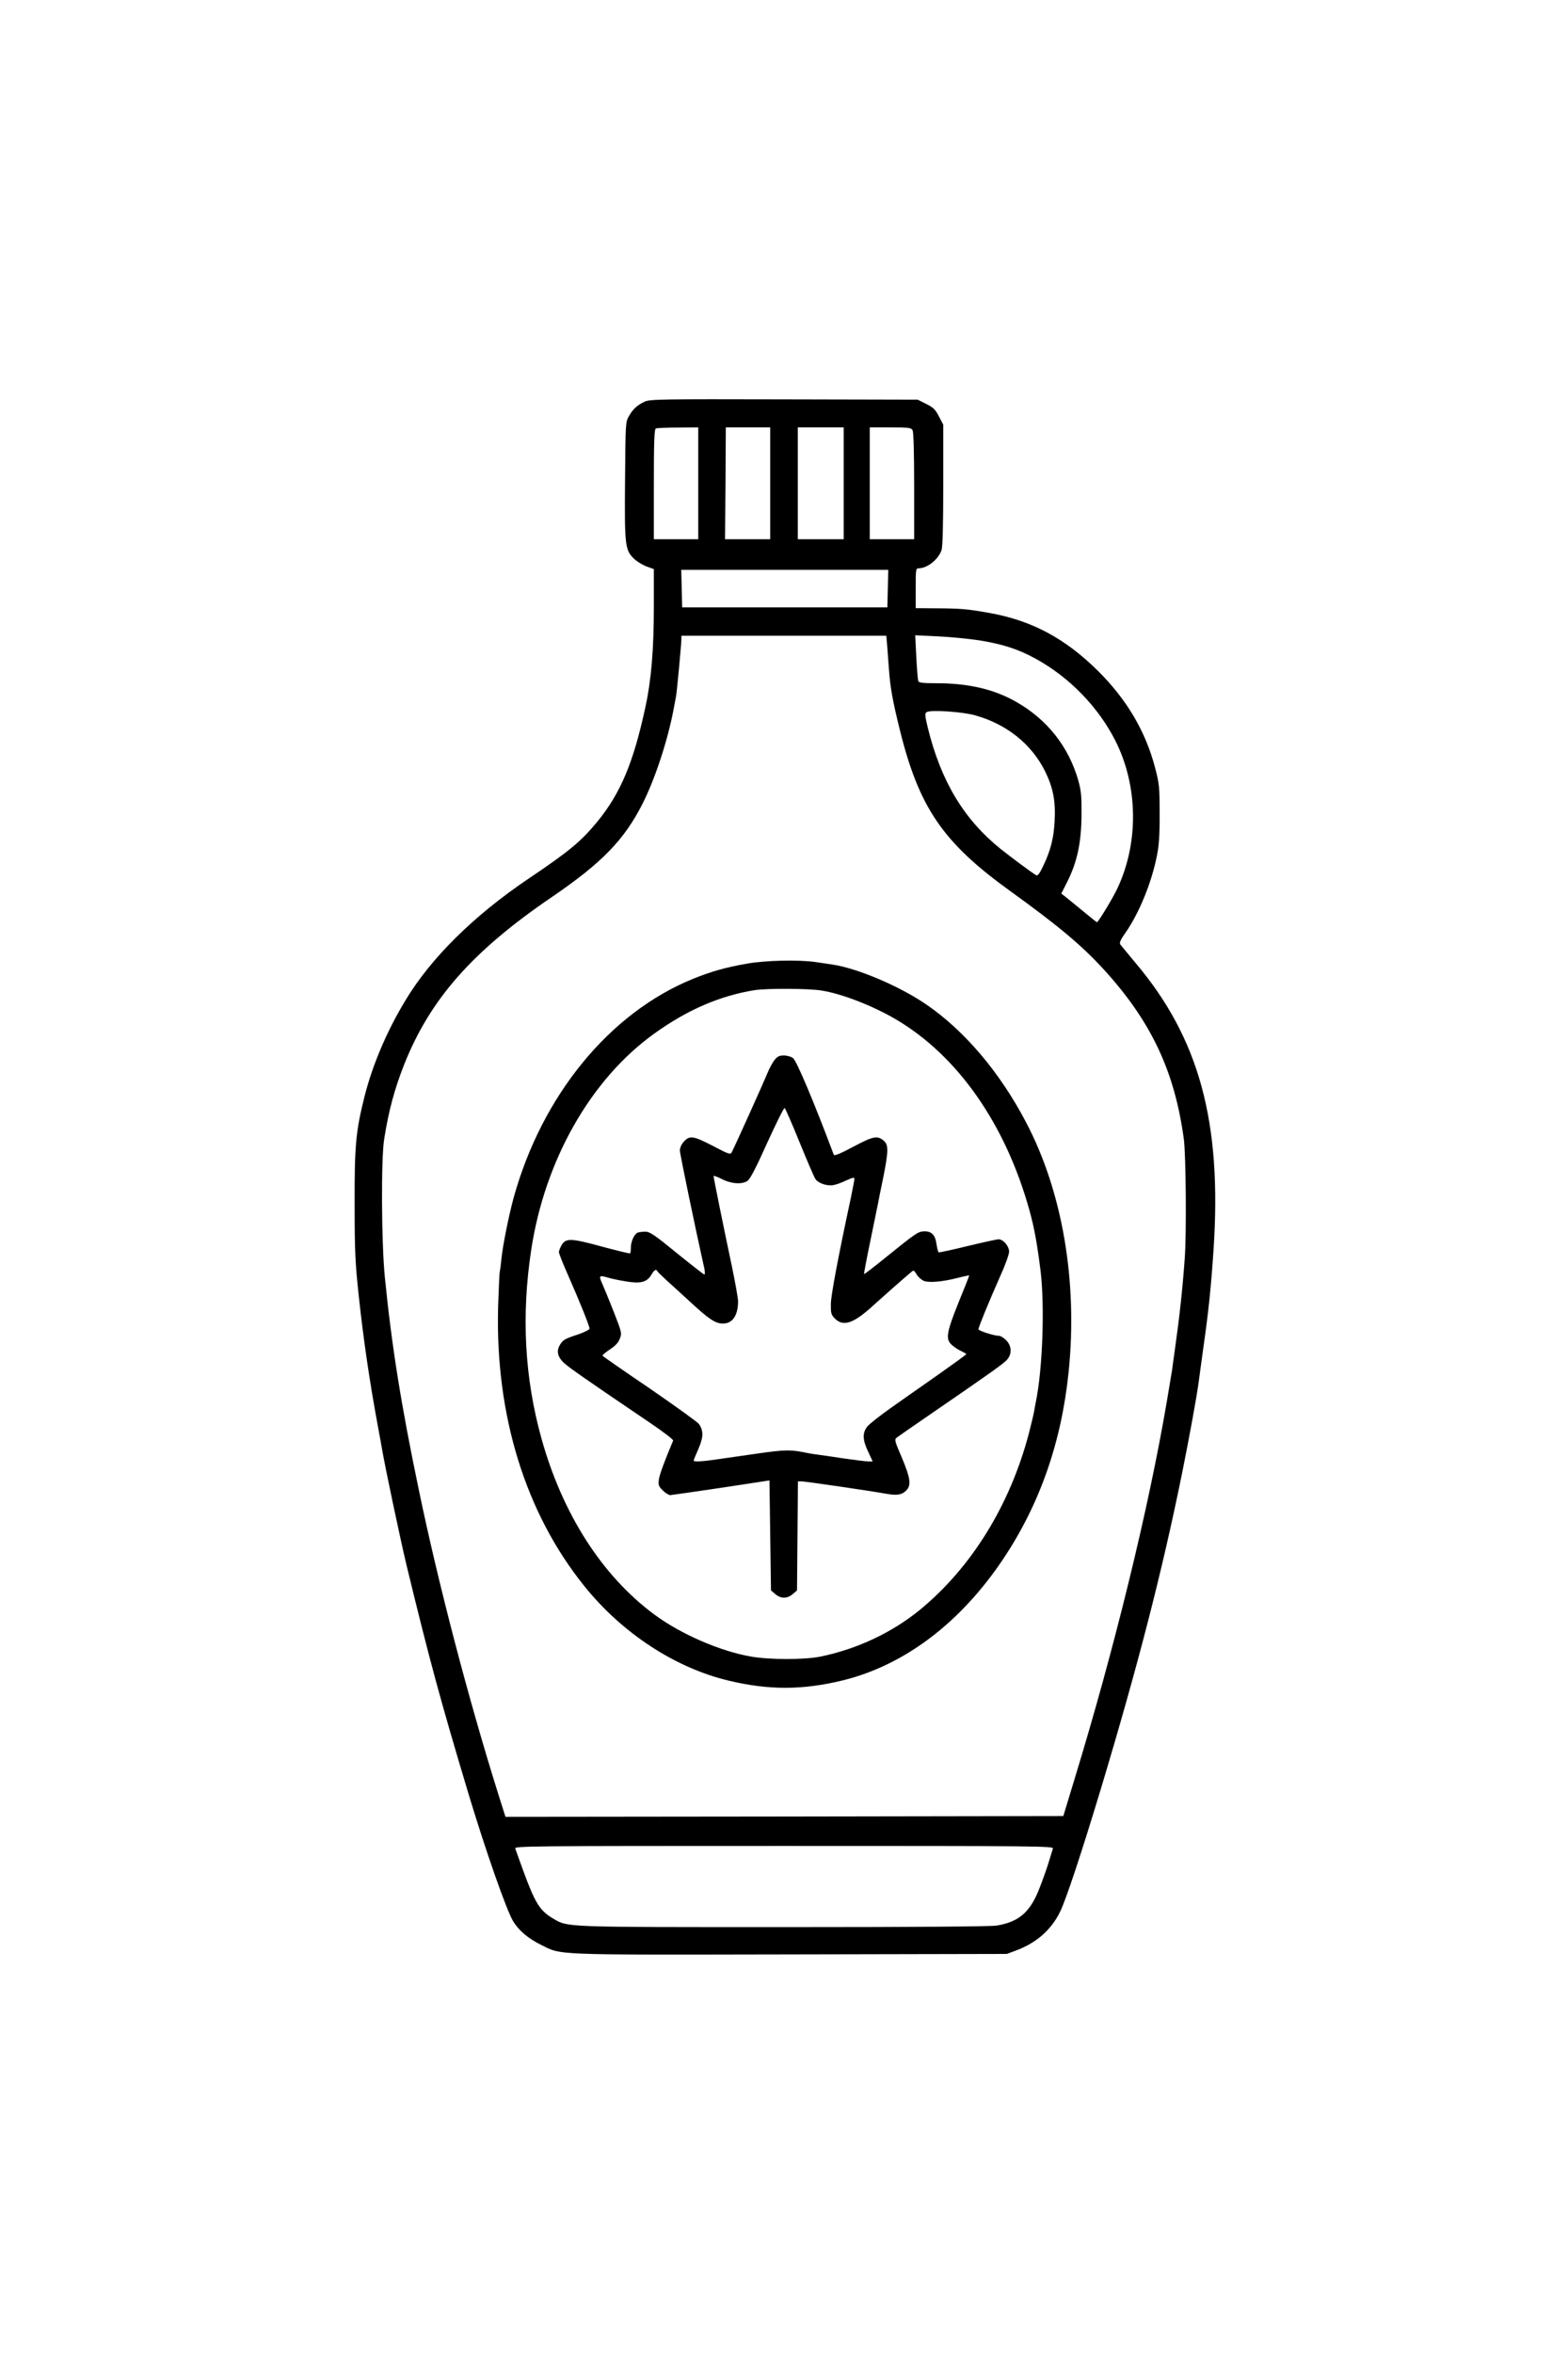 <?xml version="1.0" standalone="no"?>
<!DOCTYPE svg PUBLIC "-//W3C//DTD SVG 20010904//EN"
 "http://www.w3.org/TR/2001/REC-SVG-20010904/DTD/svg10.dtd">
<svg version="1.0" xmlns="http://www.w3.org/2000/svg"
 width="1024pt" height="1536pt" viewBox="0 0 1024 1536"
 preserveAspectRatio="xMidYMid meet">
<g transform="translate(0,1536) scale(0.1,-0.1)"
fill="#000000" stroke="none">
<path d="M4210 12738 c-49 -23 -75 -47 -102 -93 -23 -40 -23 -43 -26 -413 -4
-430 0 -462 56 -517 20 -20 58 -43 85 -53 l47 -17 0 -245 c0 -280 -17 -482
-55 -655 -78 -363 -162 -563 -315 -750 -105 -127 -182 -192 -450 -372 -356
-240 -637 -518 -802 -793 -122 -201 -216 -424 -267 -626 -58 -231 -66 -323
-65 -709 0 -306 4 -381 27 -595 30 -281 71 -559 122 -835 13 -71 27 -146 30
-165 19 -113 119 -586 160 -758 149 -614 219 -873 401 -1480 113 -376 254
-779 296 -845 39 -62 96 -110 180 -152 139 -69 57 -66 1628 -63 l1415 3 62 23
c133 50 229 135 287 254 39 82 137 376 263 793 246 817 403 1429 532 2065 45
221 99 516 110 605 6 44 19 143 30 220 35 246 50 395 66 635 56 834 -93 1382
-510 1875 -49 59 -94 113 -99 120 -7 10 2 31 32 73 91 130 173 330 208 509 13
65 18 136 17 273 0 173 -2 193 -30 300 -62 236 -184 443 -372 630 -215 213
-434 330 -711 379 -141 25 -180 29 -347 30 l-133 1 0 130 c0 121 1 130 19 130
57 0 129 58 150 119 7 23 11 160 11 426 l0 393 -28 53 c-23 45 -36 59 -83 82
l-56 28 -873 2 c-801 2 -877 1 -910 -15z m350 -533 l0 -365 -145 0 -145 0 0
359 c0 278 3 360 13 364 6 3 72 6 145 6 l132 1 0 -365z m470 0 l0 -365 -147 0
-148 0 3 365 2 365 145 0 145 0 0 -365z m480 0 l0 -365 -150 0 -150 0 0 365 0
365 150 0 150 0 0 -365z m450 346 c6 -13 10 -146 10 -365 l0 -346 -145 0 -145
0 0 365 0 365 135 0 c123 0 135 -2 145 -19z m-162 -1033 l-3 -123 -670 0 -670
0 -3 123 -3 122 676 0 676 0 -3 -122z m-4 -375 c3 -38 8 -104 11 -148 9 -126
24 -207 71 -398 126 -509 281 -736 719 -1052 315 -227 470 -357 612 -512 310
-339 464 -665 524 -1108 14 -102 18 -624 6 -780 -15 -208 -35 -387 -63 -585
-8 -58 -17 -121 -19 -140 -3 -19 -19 -116 -36 -215 -119 -698 -342 -1610 -602
-2460 l-73 -240 -1822 -3 -1821 -2 -45 142 c-195 621 -392 1372 -520 1988
-117 560 -178 944 -223 1395 -22 222 -25 772 -4 900 30 189 68 327 130 485
170 428 446 741 966 1095 327 223 472 373 592 610 81 161 163 409 202 615 6
30 13 69 16 85 6 32 34 335 35 373 l0 22 669 0 669 0 6 -67z m601 37 c154 -25
257 -58 372 -122 219 -121 405 -313 517 -533 149 -295 154 -666 13 -965 -30
-64 -125 -220 -133 -220 -3 0 -44 33 -92 73 -48 39 -99 81 -114 93 l-27 21 40
79 c64 129 90 251 92 429 1 129 -2 161 -21 230 -63 221 -203 398 -405 513
-145 83 -312 122 -523 122 -86 0 -113 3 -117 14 -3 7 -9 78 -13 156 l-7 143
149 -7 c82 -4 203 -16 269 -26z m-25 -490 c205 -58 366 -187 454 -363 54 -109
71 -197 63 -332 -6 -108 -26 -186 -72 -283 -24 -52 -38 -71 -47 -66 -34 20
-161 115 -233 172 -240 193 -390 442 -476 792 -19 78 -20 93 -8 101 24 17 235
3 319 -21z m506 -7397 c-3 -10 -15 -49 -27 -88 -11 -38 -39 -116 -61 -172 -60
-155 -133 -219 -280 -243 -41 -6 -529 -10 -1393 -10 -1445 0 -1405 -1 -1501
55 -89 52 -119 100 -199 319 -24 67 -47 129 -50 139 -7 16 81 17 1755 17 1673
0 1761 -1 1756 -17z"/>
<path d="M4875 9069 c-140 -25 -229 -50 -350 -99 -545 -222 -986 -761 -1171
-1430 -31 -114 -71 -312 -79 -395 -3 -33 -8 -71 -11 -85 -3 -14 -7 -117 -11
-230 -19 -708 178 -1346 564 -1825 247 -307 593 -533 942 -616 263 -63 484
-62 746 2 404 100 768 376 1047 793 239 358 380 762 427 1222 60 590 -41 1179
-280 1631 -169 322 -397 591 -644 762 -176 122 -456 241 -621 265 -22 3 -70
10 -109 16 -113 16 -327 11 -450 -11z m490 -175 c133 -21 333 -99 482 -186
407 -238 721 -687 877 -1253 31 -111 50 -219 72 -395 27 -228 13 -636 -31
-850 -3 -14 -8 -41 -11 -60 -3 -19 -19 -86 -35 -148 -124 -469 -375 -875 -713
-1152 -183 -149 -410 -255 -648 -304 -102 -21 -333 -21 -452 0 -204 35 -463
148 -636 277 -339 252 -597 655 -734 1147 -110 396 -132 801 -67 1230 89 588
390 1116 804 1413 214 154 426 246 652 283 80 13 355 12 440 -2z"/>
<path d="M5056 8438 c-13 -18 -33 -55 -44 -83 -21 -52 -215 -483 -233 -516 -9
-18 -17 -15 -126 42 -128 66 -150 69 -190 23 -13 -14 -23 -38 -23 -54 0 -22
100 -504 160 -772 4 -21 4 -38 0 -38 -4 0 -85 63 -180 140 -144 118 -177 140
-205 140 -18 0 -41 -3 -50 -6 -22 -9 -45 -57 -45 -97 0 -18 -2 -36 -5 -39 -3
-2 -86 18 -186 45 -202 55 -234 56 -262 8 -9 -16 -17 -36 -17 -45 0 -8 27 -77
61 -153 74 -168 139 -329 139 -346 0 -7 -33 -23 -72 -37 -91 -30 -102 -36
-123 -72 -22 -38 -13 -77 28 -115 29 -28 163 -121 565 -393 84 -57 151 -108
148 -114 -56 -133 -88 -219 -93 -253 -5 -37 -2 -45 25 -72 17 -17 39 -31 49
-31 10 1 160 22 333 48 l315 48 5 -359 5 -359 28 -24 c36 -31 78 -31 114 0
l28 24 3 356 3 356 22 0 c24 0 450 -62 554 -81 73 -13 104 -7 133 23 32 34 25
81 -30 212 -48 111 -50 119 -33 132 10 8 101 71 203 141 425 292 500 345 519
370 31 38 27 88 -8 124 -16 16 -37 29 -47 29 -33 0 -134 33 -134 43 0 14 69
182 141 344 33 72 59 145 59 162 0 37 -38 81 -69 81 -11 0 -102 -20 -202 -44
-101 -25 -186 -43 -189 -41 -4 3 -10 27 -14 53 -8 61 -33 86 -82 84 -40 -2
-51 -10 -263 -181 -69 -56 -126 -99 -128 -98 -2 2 17 102 42 222 25 120 47
228 49 239 2 12 18 92 36 179 32 162 33 203 2 230 -42 36 -68 31 -198 -38 -88
-47 -126 -62 -129 -53 -131 349 -242 611 -266 631 -12 9 -38 17 -60 17 -31 0
-42 -6 -63 -32z m165 -533 c49 -120 95 -228 104 -241 18 -28 77 -48 118 -40
18 3 56 17 85 31 39 18 52 21 52 10 0 -7 -11 -64 -24 -127 -83 -386 -129 -632
-130 -690 -1 -56 2 -70 22 -91 58 -62 126 -39 267 92 36 33 193 172 237 208
14 13 18 11 34 -16 10 -17 31 -35 46 -42 34 -14 122 -7 226 20 39 10 72 16 72
15 0 -2 -31 -81 -70 -176 -81 -202 -87 -242 -40 -281 16 -14 43 -31 60 -38 16
-8 30 -16 30 -19 0 -3 -83 -63 -185 -135 -102 -71 -241 -169 -309 -217 -68
-48 -135 -101 -150 -118 -35 -42 -34 -89 4 -167 l29 -63 -28 0 c-16 0 -87 9
-157 19 -71 11 -148 22 -171 25 -22 3 -52 7 -65 10 -112 24 -146 24 -328 -2
-85 -12 -201 -29 -257 -37 -107 -16 -163 -19 -163 -9 0 3 14 37 31 76 33 76
34 115 5 161 -9 13 -154 117 -321 232 -168 114 -308 211 -310 215 -2 4 19 22
48 41 36 24 56 45 65 71 14 35 12 41 -38 170 -29 73 -63 157 -76 186 -25 56
-22 59 36 42 19 -6 70 -17 113 -24 98 -17 141 -7 170 41 18 32 32 41 39 26 2
-5 28 -30 58 -58 31 -27 102 -93 159 -145 122 -113 164 -140 212 -140 63 0 99
53 99 146 0 18 -18 120 -40 226 -57 268 -120 581 -120 591 0 4 24 -5 53 -19
61 -32 131 -37 168 -13 18 12 55 83 129 248 58 127 109 230 114 228 4 -1 48
-101 97 -222z"/>
</g>
</svg>
